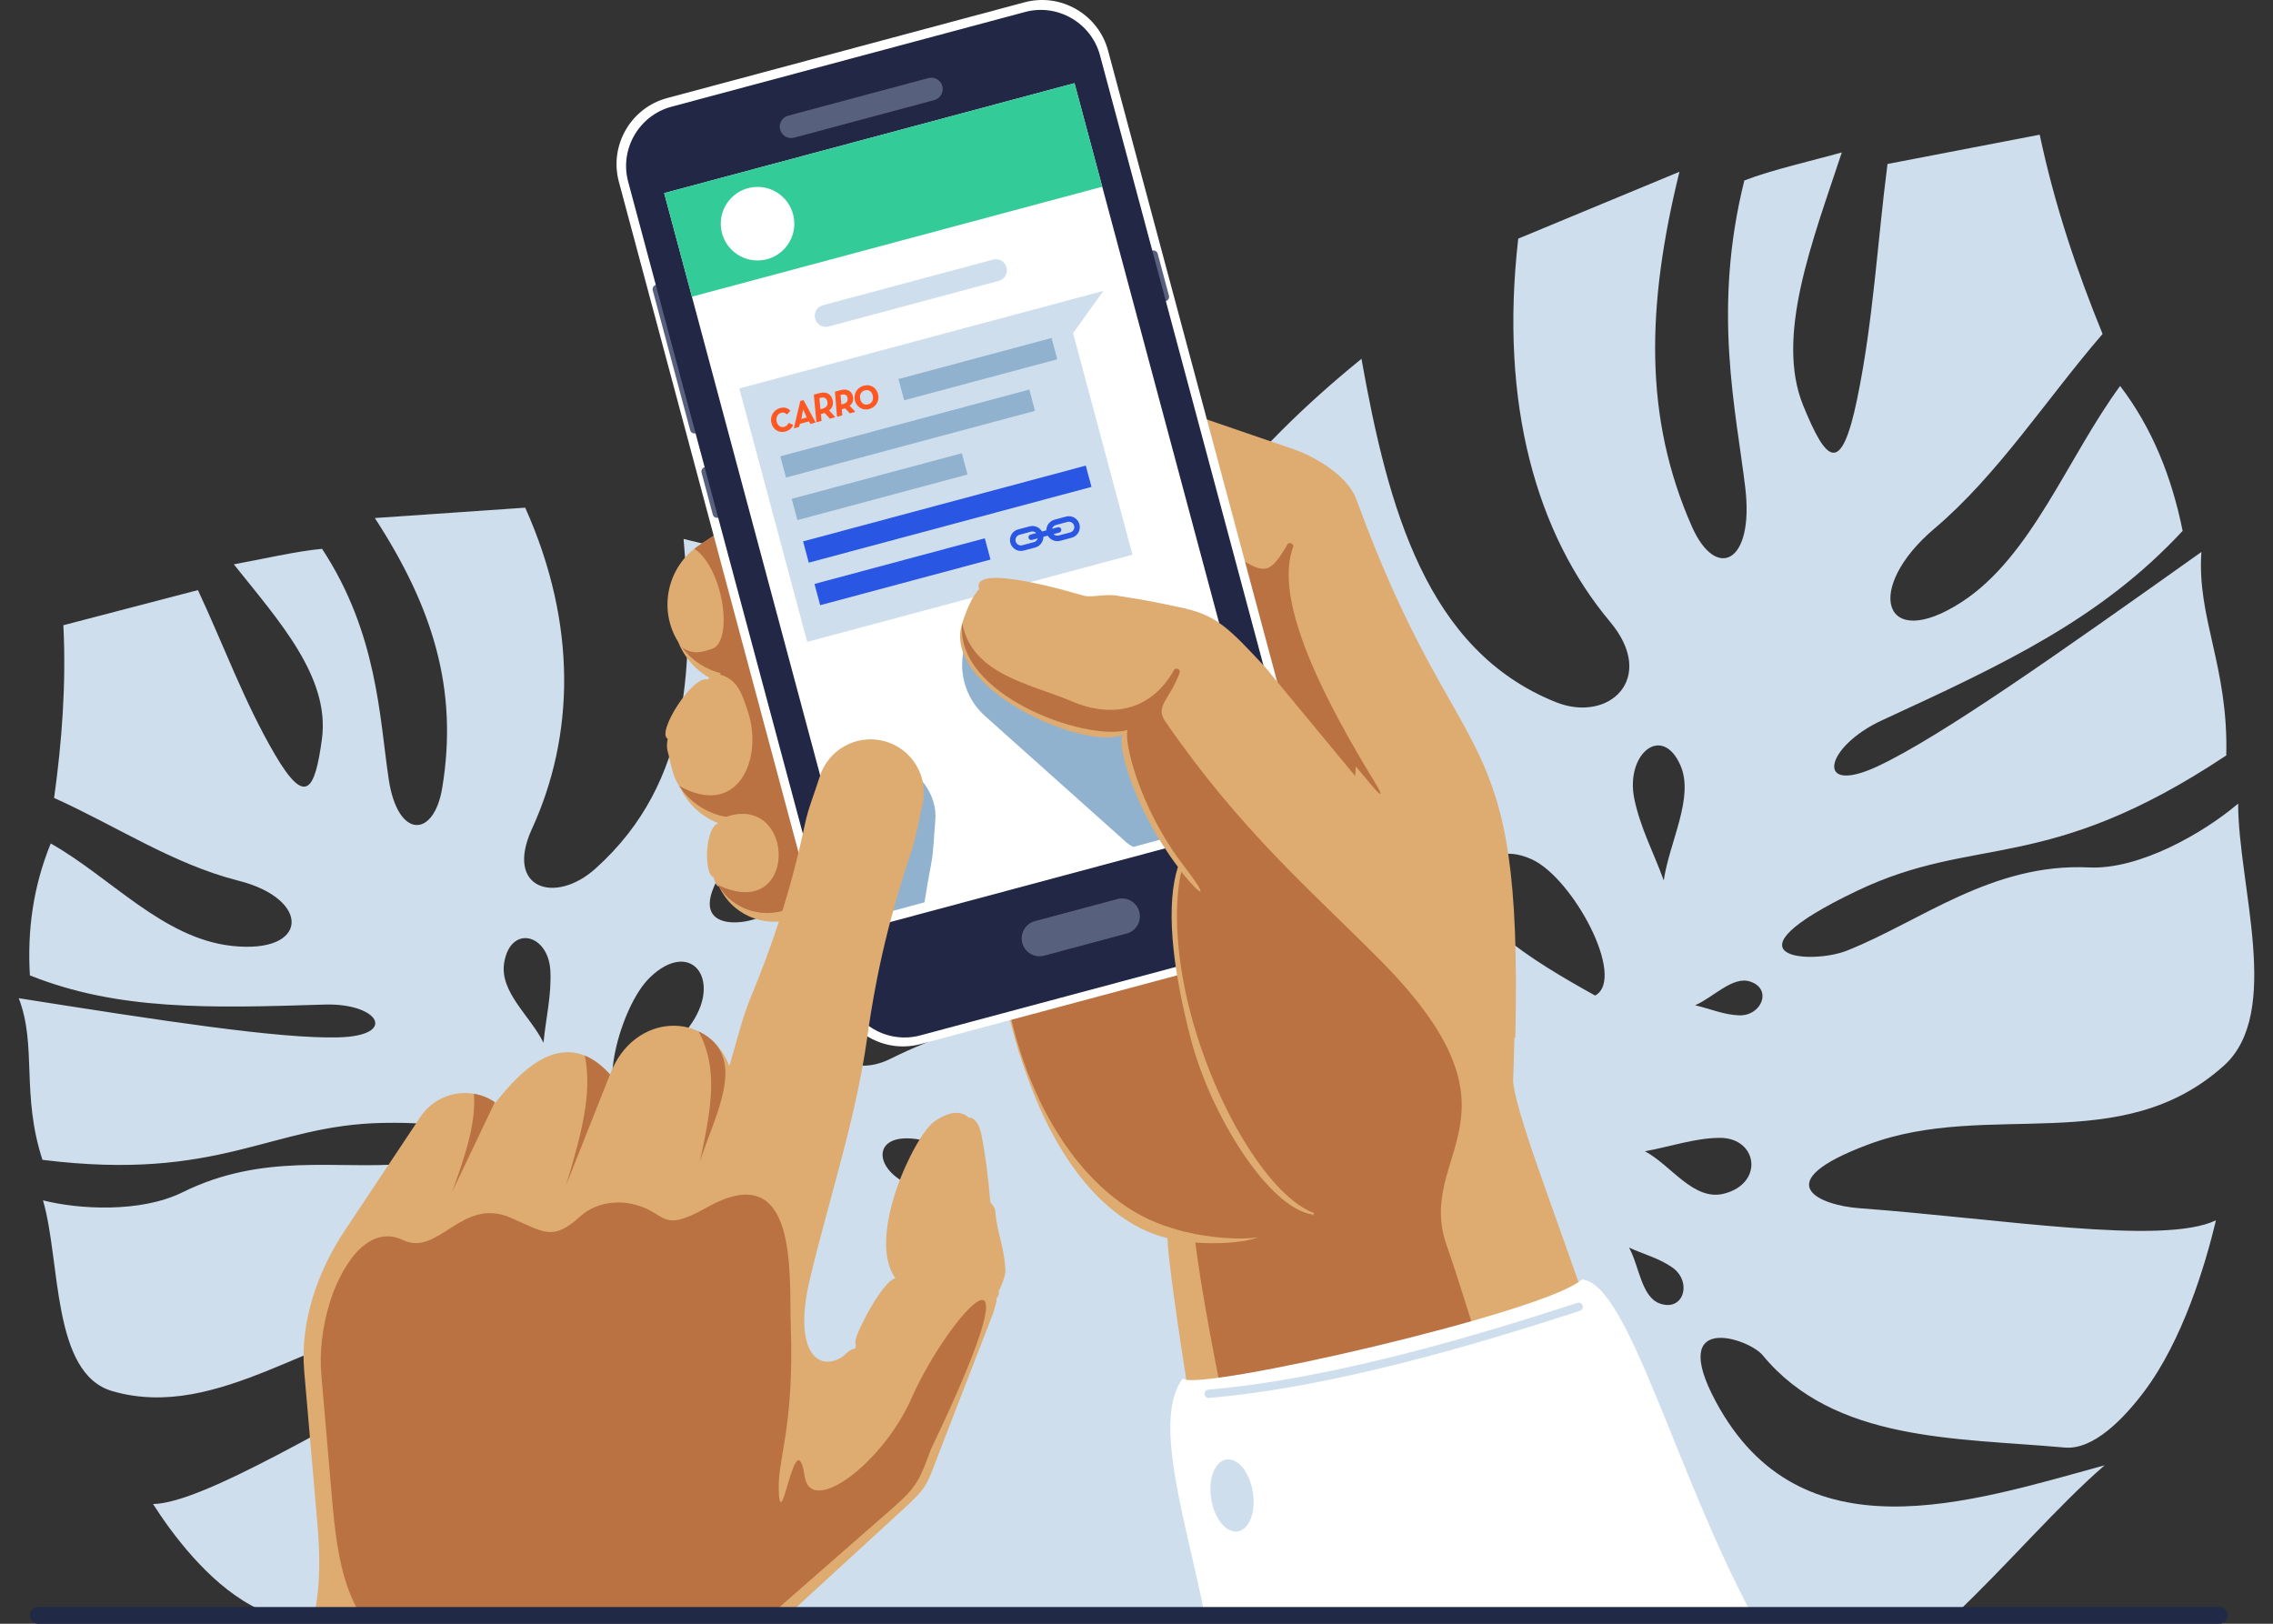 <svg width="112" height="80" viewBox="0 0 112 80" fill="none" xmlns="http://www.w3.org/2000/svg">
<rect x="0" y="0" width="112" height="80" fill="#333333" stroke="none"/>
<g clip-path="url(#clip0_4184_44386)">
<path fill-rule="evenodd" clip-rule="evenodd" d="M53.74 60.348C66.226 60.348 76.348 66.645 76.348 74.413C76.348 76.24 75.787 77.986 74.769 79.588H32.711C31.692 77.986 31.133 76.24 31.133 74.413C31.133 66.645 41.254 60.348 53.74 60.348V60.348Z" fill="#CFDEED"/>
<path fill-rule="evenodd" clip-rule="evenodd" d="M100.505 6.636C98.005 7.118 95.506 7.598 93.005 8.079C92.507 11.935 92.304 15.817 91.511 19.651C90.716 23.489 89.991 22.775 88.852 19.983C87.461 16.573 89.3 11.91 90.754 7.509C89.346 7.906 87.29 8.37 85.951 8.892C84.358 15.252 85.545 20.237 85.997 24.034C86.44 27.761 84.552 28.632 83.363 25.935C81 20.575 81.122 15.101 82.753 8.463C80.106 9.561 77.458 10.659 74.81 11.757C73.87 19.944 75.739 26.348 79.333 30.632C81.669 33.417 79.284 35.649 76.655 34.591C70.29 32.035 68.397 25.036 67.085 17.679C64.333 19.915 61.809 22.365 59.668 25.171C57.489 28.025 64.32 33.019 70.08 37.991C73.262 40.739 69.384 41.962 68.415 41.63C63.125 39.817 58.894 40.251 54.694 31.537C51.334 36.898 50.812 40.993 50.307 45.967C49.985 49.134 60.273 46.706 65.148 47.995C68.737 48.944 67.495 53.487 64.247 53.303C59.074 53.006 52.56 55.214 49.532 48.962C48.381 52.727 47.433 56.367 49.246 62.489C50.394 66.365 58.16 63.56 63.676 58.996C66.476 56.678 67.013 59.533 64.761 61.55C60.246 65.596 55.655 69.042 50.582 69.971C51.254 72.111 52.056 73.161 55.609 71.027C57.919 69.64 59.452 70.879 60.991 71.287C66.552 72.761 71.135 69.86 73.188 65.43C74.771 62.015 75.754 62.665 74.203 66.025C71.773 71.291 71.15 75.986 71.742 79.606H79.177C78.672 77.925 78.502 75.913 78.653 73.577C78.763 71.887 79.871 71.384 80.513 73.445C81.32 76.037 82.174 78.061 83.064 79.606H96.269C98.869 77.156 101.407 74.176 103.705 72.194C97.034 74.017 88.717 76.83 84.544 69.053C82.152 64.598 86.173 65.945 86.847 66.763C90.386 71.057 96.406 70.838 101.738 71.319C103.147 71.446 104.636 69.91 105.654 68.556C107.549 66.035 108.657 62.352 109.19 60.123C106.571 61.378 98.563 60.041 91.62 59.528C89.673 59.385 86.969 58.285 92.077 56.381C97.989 54.178 104.515 57.074 109.586 52.498C112.469 49.896 110.282 43.593 110.283 39.593C108.574 41.045 105.413 42.856 102.938 42.738C98.151 42.508 94.644 45.391 91.005 46.837C89.222 47.544 84.544 47.211 91.52 43.883C97.389 41.083 100.81 43.124 109.697 37.22C109.809 32.838 108.243 30.453 108.472 27.196C101.467 32.171 95.642 36.29 92.528 37.75C89.383 39.225 89.89 36.799 92.741 35.485C98.76 32.713 103.528 30.486 107.548 26.155C107.012 23.506 106.052 21.09 104.467 19.016C101.863 22.565 100.103 27.433 96.654 29.665C92.766 32.182 91.813 29.008 95.313 26.046C98.446 23.395 100.841 19.652 103.603 16.454C102.346 13.375 101.25 10.157 100.505 6.636V6.636ZM77.051 63.108C77.408 64.131 77.295 65.673 78.122 66.178C79.205 66.841 79.828 65.411 78.973 64.515C78.413 63.928 77.691 63.577 77.051 63.108V63.108ZM80.27 61.467C80.774 62.385 80.876 63.894 81.781 64.221C82.966 64.647 83.394 63.147 82.406 62.449C81.759 61.993 80.983 61.795 80.27 61.467ZM81.053 56.721C82.356 57.417 83.455 59.199 84.961 58.807C86.934 58.297 86.607 56.058 84.745 56.061C83.525 56.064 82.283 56.502 81.053 56.721ZM83.525 49.528C84.427 49.138 85.374 48.082 86.23 48.358C87.352 48.719 86.805 50.075 85.67 50.025C84.928 49.992 84.241 49.694 83.525 49.528ZM74.975 55.794C73.726 55.133 72.37 53.642 71.232 53.812C69.743 54.036 70.583 55.817 72.111 55.981C73.113 56.088 74.02 55.855 74.975 55.794ZM78.599 49.051C80.153 48.194 77.512 43.261 75.473 42.336C72.802 41.123 71.782 44.238 73.969 46.049C75.401 47.234 77.002 48.159 78.599 49.051V49.051ZM81.98 43.379C82.254 41.488 83.495 39.288 82.801 37.706C81.892 35.637 80.076 37.16 80.529 39.357C80.826 40.795 81.497 42.039 81.98 43.379V43.379Z" fill="#CFDEED"/>
<path fill-rule="evenodd" clip-rule="evenodd" d="M3.122 30.804C5.332 30.227 7.543 29.651 9.753 29.074C11.018 31.775 12.04 34.605 13.549 37.178C15.061 39.754 15.515 38.948 15.86 36.431C16.284 33.357 13.711 30.555 11.522 27.804C12.796 27.574 14.628 27.151 15.87 27.041C18.608 31.205 18.701 35.382 19.154 38.394C19.597 41.351 21.378 41.296 21.788 38.831C22.603 33.932 21.299 29.881 18.47 25.523C20.939 25.352 23.409 25.182 25.879 25.012C28.468 30.789 28.297 36.285 26.211 40.838C24.856 43.798 27.353 44.575 29.336 42.8C34.134 38.501 34.192 32.553 33.683 26.553C36.491 27.197 39.154 28.084 41.572 29.383C44.033 30.705 39.376 37.003 35.617 42.883C33.541 46.132 37.074 45.595 37.817 44.983C41.874 41.644 45.531 40.384 47.156 32.286C51.161 35.043 52.499 37.912 54.015 41.448C54.982 43.697 45.787 45.733 41.964 48.525C39.151 50.579 41.193 53.517 43.888 52.16C48.178 50.002 54.147 49.214 55.325 43.4C57.12 45.787 58.717 48.157 58.533 53.421C58.417 56.752 51.263 57.56 45.617 56.21C42.75 55.523 42.925 57.862 45.264 58.529C49.954 59.867 54.575 60.727 59.048 59.522C58.953 61.377 58.508 62.462 55.047 62.195C52.799 62.023 51.781 63.524 50.574 64.407C46.215 67.593 41.719 67.137 39.019 64.591C36.937 62.627 36.252 63.48 38.295 65.415C43.498 70.344 44.352 75.93 42.515 79.606H36.707C37.362 77.6 37.178 75.309 36.205 72.737C35.741 71.513 34.698 71.552 34.61 73.333C34.481 75.945 34.129 78.001 33.601 79.606H21.578C25.554 78.399 29.095 76.284 30.253 71.555C31.289 67.324 28.198 69.839 27.811 70.704C25.798 75.189 20.779 77.285 16.431 79.606H13.475C13.083 79.458 12.707 79.276 12.369 79.091C10.22 77.913 8.479 75.57 7.541 74.102C10.022 74.06 16.471 70.059 22.205 67.075C23.814 66.238 25.848 64.402 21.13 64.89C15.669 65.454 10.809 70.067 5.536 68.54C2.538 67.674 2.997 62.135 2.118 59.14C3.876 59.589 6.934 59.76 8.991 58.744C12.972 56.778 16.557 57.623 19.939 57.343C21.594 57.205 25.462 55.203 18.858 55.325C13.302 55.427 10.868 58.236 2.092 57.144C1.036 53.905 1.83 51.534 0.924 49.181C7.912 50.281 13.722 51.183 16.664 51.11C19.635 51.036 18.676 49.41 15.987 49.494C10.311 49.673 5.807 49.791 1.473 48.056C1.342 45.872 1.623 43.703 2.5 41.556C5.473 43.239 8.022 46.224 11.415 46.602C15.242 47.03 15.349 44.297 11.75 43.391C8.532 42.578 5.694 40.673 2.666 39.314C3.05 36.539 3.267 33.719 3.122 30.804V30.804ZM35.257 64.298C35.182 65.198 35.614 66.311 35.028 66.999C34.263 67.9 33.424 67.064 33.947 66.072C34.29 65.422 34.821 64.889 35.257 64.298ZM32.187 64.276C31.964 65.151 32.209 66.32 31.519 66.903C30.615 67.666 29.924 66.703 30.604 65.81C31.049 65.226 31.66 64.788 32.187 64.276ZM30.486 61.016C29.542 62.024 29.008 63.77 27.654 64.042C25.881 64.398 25.666 62.599 27.234 61.905C28.261 61.45 29.403 61.312 30.486 61.016ZM26.828 56.556C25.983 56.602 24.954 56.165 24.293 56.693C23.427 57.384 24.187 58.193 25.13 57.731C25.747 57.43 26.262 56.948 26.828 56.556V56.556ZM35.402 58.043C36.307 57.083 37.122 55.457 38.118 55.159C39.42 54.769 39.105 56.416 37.854 57.111C37.034 57.567 36.219 57.733 35.402 58.043ZM30.871 54.354C29.374 54.294 30.514 49.611 32.029 48.154C34.012 46.248 35.554 48.197 34.11 50.372C33.165 51.797 32.019 53.087 30.871 54.354V54.354ZM26.78 51.374C26.135 50.06 24.606 48.878 24.843 47.433C25.155 45.545 27.017 46.005 27.118 47.818C27.185 49.008 26.893 50.188 26.78 51.374V51.374Z" fill="#CEDEEC"/>
<path d="M35.164 43.222L35.163 43.22C34.675 43.101 34.724 40.773 35.395 40.559C34.742 40.305 34.158 39.853 33.745 39.221C33.664 39.098 33.599 38.969 33.545 38.837C33.516 38.797 33.488 38.757 33.46 38.715C33.113 38.185 33.054 37.573 32.895 37.003C32.849 36.841 32.854 36.635 32.901 36.403C32.325 36.086 34.136 33.273 34.846 33.478C34.888 33.451 34.928 33.424 34.969 33.399C34.49 33.134 34.066 32.752 33.746 32.261C33.614 32.06 33.506 31.849 33.42 31.634C32.414 30.022 32.877 27.894 34.474 26.849L47.824 18.105C48.764 17.489 49.891 17.385 50.878 17.723V17.722L63.797 22.152C64.545 22.408 66.367 23.325 66.834 24.607C71.985 38.708 75.043 34.912 74.665 51.119L74.618 51.131C74.604 51.818 74.585 52.539 74.557 53.304C74.795 55.383 77.328 61.451 79.637 68.671H58.561C57.981 64.995 57.552 61.941 57.525 61.001C54.474 60.269 52.069 57.103 50.642 53.099C50.019 51.451 49.564 49.65 49.3 47.808C48.323 47.076 47.576 45.924 47.184 44.751C46.877 44.009 46.706 43.238 46.706 42.538C46.706 41.428 46.902 40.642 47.255 39.948L39.565 44.986C38.922 45.406 38.157 45.503 37.448 45.332C36.737 45.162 36.082 44.728 35.662 44.086C35.573 43.956 35.496 43.823 35.434 43.689C35.307 43.658 35.217 43.477 35.164 43.222V43.222Z" fill="#DEAB71"/>
<path d="M39.329 44.527C38.033 45.375 36.297 45.011 35.45 43.716C35.424 43.679 35.401 43.64 35.378 43.601C39.354 45.512 39.249 39.053 35.769 40.245C34.856 40.079 34.009 39.553 33.46 38.716C36.327 40.339 37.615 37.432 36.865 35.099C36.508 33.986 36.278 33.471 35.455 33.224L35.53 33.175C34.782 32.986 34.095 32.55 33.6 31.897C34.162 32.271 34.582 32.136 35.079 31.971C36.157 31.613 35.652 28.012 34.216 27.035C34.299 26.97 34.385 26.909 34.474 26.849L37.238 25.04C40.488 26.215 43.442 29.698 44.676 34.308C45.277 36.549 45.393 38.761 45.098 40.748L39.329 44.527V44.527Z" fill="#BA7243"/>
<path fill-rule="evenodd" clip-rule="evenodd" d="M52.995 26.58C47.137 28.151 43.658 34.175 45.228 40.033C46.798 45.892 52.822 49.37 58.68 47.799C63.395 46.537 66.568 42.387 66.808 37.763C67.093 38.112 67.391 38.452 67.652 38.767C68.077 39.282 68.147 39.203 67.798 38.635C64.053 32.544 62.986 28.972 63.712 26.968C63.783 26.773 63.486 26.666 63.414 26.861C62.43 28.593 62.145 28.065 60.745 27.365C58.427 26.207 55.694 25.857 52.995 26.58V26.58Z" fill="#BA7243"/>
<path d="M57.359 60.381C53.369 59.008 50.212 54.105 49.404 47.885C47.878 46.804 46.882 45.025 46.882 43.013C46.882 41.649 47.34 40.393 48.11 39.388L42.629 42.978L47.413 30.702L58.168 35.161L65.522 51.029C68.67 57.826 64.664 62.897 57.359 60.381Z" fill="#BA7243"/>
<path fill-rule="evenodd" clip-rule="evenodd" d="M32.869 4.833L50.481 0.114C52.266 -0.365 54.12 0.705 54.599 2.492L65.347 42.605C65.825 44.392 64.755 46.244 62.969 46.723L45.358 51.442C43.572 51.92 41.719 50.851 41.241 49.064L30.493 8.951C30.014 7.165 31.084 5.311 32.869 4.833V4.833Z" fill="white"/>
<path d="M56.627 12.612C56.595 12.497 56.664 12.378 56.78 12.348C56.895 12.316 57.014 12.385 57.044 12.5L57.599 14.569C57.63 14.685 57.561 14.803 57.447 14.835C57.331 14.865 57.213 14.797 57.181 14.681L56.627 12.612V12.612ZM34.568 23.285C34.538 23.169 34.606 23.051 34.721 23.019C34.837 22.989 34.955 23.057 34.986 23.173L35.54 25.242C35.572 25.357 35.504 25.476 35.388 25.506C35.272 25.538 35.154 25.469 35.123 25.354L34.568 23.285V23.285ZM32.163 14.303C32.131 14.188 32.199 14.069 32.315 14.039C32.431 14.008 32.549 14.077 32.58 14.191L34.426 21.084C34.457 21.2 34.389 21.318 34.274 21.349C34.158 21.38 34.04 21.312 34.008 21.196L32.163 14.303V14.303Z" fill="#57607D"/>
<path fill-rule="evenodd" clip-rule="evenodd" d="M33.084 5.258L50.507 0.591C52.109 0.161 53.771 1.122 54.201 2.724L64.899 42.651C65.329 44.253 64.369 45.916 62.767 46.346L45.345 51.013C43.742 51.443 42.08 50.482 41.651 48.88L30.952 8.953C30.523 7.351 31.482 5.689 33.084 5.258V5.258Z" fill="#212744"/>
<path fill-rule="evenodd" clip-rule="evenodd" d="M51.45 47.084C50.981 47.209 50.498 46.931 50.372 46.461C50.247 45.992 50.526 45.509 50.995 45.383L55.059 44.295C55.529 44.169 56.011 44.447 56.136 44.917C56.263 45.386 55.984 45.869 55.515 45.995L51.45 47.084Z" fill="#57607D"/>
<path fill-rule="evenodd" clip-rule="evenodd" d="M32.727 9.515L52.945 4.098L62.669 40.388L42.451 45.806L32.727 9.515Z" fill="white"/>
<path fill-rule="evenodd" clip-rule="evenodd" d="M60.716 34.594L62.173 40.03L55.836 41.727C55.701 41.655 55.594 41.586 55.52 41.52L48.538 35.279C47.143 34.032 47.023 31.89 48.271 30.495C49.462 29.163 51.47 28.993 52.862 30.068L59.099 34.137L60.716 34.594V34.594Z" fill="#90B2CF"/>
<path fill-rule="evenodd" clip-rule="evenodd" d="M39.127 6.783C38.828 6.863 38.52 6.684 38.44 6.385C38.359 6.087 38.538 5.779 38.837 5.699L45.745 3.847C46.044 3.767 46.354 3.945 46.433 4.244C46.514 4.543 46.335 4.851 46.036 4.932L39.127 6.783Z" fill="#57607D"/>
<path fill-rule="evenodd" clip-rule="evenodd" d="M36.429 19.139L51.356 15.139L52.455 14.845L54.371 14.331L52.875 16.412L55.801 27.331L39.775 31.625L36.429 19.139Z" fill="#CFDEED"/>
<path d="M38.448 22.481L50.718 19.193L50.999 20.242L38.729 23.529L38.448 22.481Z" fill="#90B2CF"/>
<path d="M52.098 17.701L44.552 19.722L44.272 18.674L51.816 16.653L52.098 17.701Z" fill="#90B2CF"/>
<path d="M39.009 24.577L47.394 22.33L47.674 23.379L39.291 25.625L39.009 24.577Z" fill="#90B2CF"/>
<path d="M39.571 26.673L53.501 22.94L53.782 23.989L39.852 27.721L39.571 26.673Z" fill="#2956E2"/>
<path d="M40.133 28.77L48.525 26.52L48.807 27.569L40.414 29.817L40.133 28.77Z" fill="#2956E2"/>
<path d="M50.164 26.085L50.735 25.933C50.878 25.894 51.024 25.918 51.143 25.987C51.225 26.035 51.294 26.103 51.342 26.187L51.559 26.129C51.559 26.031 51.585 25.937 51.632 25.855C51.702 25.737 51.816 25.642 51.959 25.605L52.529 25.451C52.672 25.413 52.818 25.436 52.938 25.505C53.057 25.576 53.151 25.689 53.189 25.832C53.228 25.976 53.204 26.121 53.135 26.241C53.066 26.36 52.951 26.455 52.808 26.492L52.238 26.646C52.095 26.683 51.949 26.66 51.83 26.59C51.748 26.544 51.678 26.475 51.63 26.39L51.412 26.448C51.412 26.546 51.387 26.64 51.339 26.721C51.27 26.842 51.156 26.935 51.014 26.974L50.443 27.126C50.3 27.165 50.154 27.141 50.034 27.072C49.915 27.003 49.822 26.888 49.783 26.745C49.745 26.603 49.769 26.457 49.837 26.336C49.906 26.217 50.022 26.124 50.164 26.085V26.085ZM50.846 26.601C50.775 26.619 50.699 26.577 50.681 26.505C50.662 26.432 50.704 26.358 50.776 26.339L51.062 26.262C51.045 26.246 51.026 26.232 51.007 26.221C50.948 26.187 50.875 26.175 50.805 26.194L50.234 26.348C50.162 26.367 50.106 26.413 50.072 26.471C50.038 26.531 50.027 26.604 50.045 26.675C50.064 26.746 50.111 26.803 50.17 26.837C50.229 26.871 50.302 26.883 50.372 26.865L50.943 26.711C51.014 26.692 51.072 26.646 51.105 26.587C51.117 26.568 51.126 26.546 51.132 26.524L50.846 26.601V26.601ZM51.841 26.053L52.125 25.977C52.198 25.958 52.272 26.001 52.291 26.072C52.311 26.145 52.269 26.22 52.196 26.24L51.91 26.315C51.927 26.331 51.945 26.345 51.964 26.357C52.025 26.39 52.096 26.402 52.168 26.383L52.738 26.231C52.809 26.212 52.866 26.165 52.9 26.106C52.935 26.047 52.946 25.974 52.928 25.903C52.909 25.831 52.862 25.774 52.803 25.74C52.743 25.706 52.671 25.694 52.599 25.714L52.03 25.866C51.958 25.885 51.901 25.932 51.867 25.991C51.856 26.011 51.847 26.031 51.841 26.053V26.053Z" fill="#2956E2"/>
<path fill-rule="evenodd" clip-rule="evenodd" d="M38.929 20.214C38.778 20.084 38.635 20.054 38.435 20.107C38.281 20.149 38.152 20.247 38.072 20.384C37.989 20.525 37.969 20.692 38.013 20.855C38.096 21.168 38.387 21.344 38.687 21.264C38.875 21.214 38.997 21.116 39.075 20.955C39.077 20.948 39.078 20.941 39.076 20.933C39.072 20.927 39.067 20.921 39.061 20.918L38.881 20.843C38.868 20.836 38.853 20.843 38.847 20.857C38.806 20.946 38.734 21.006 38.633 21.033C38.474 21.075 38.321 20.972 38.272 20.787C38.246 20.688 38.252 20.587 38.291 20.505C38.33 20.422 38.401 20.362 38.49 20.338C38.593 20.311 38.681 20.332 38.76 20.404C38.767 20.409 38.773 20.411 38.78 20.411C38.787 20.411 38.793 20.408 38.798 20.403L38.931 20.253C38.936 20.247 38.939 20.24 38.938 20.233C38.938 20.225 38.934 20.219 38.929 20.214V20.214ZM39.487 20.643L39.572 20.161L39.754 20.571L39.487 20.643V20.643ZM40.18 20.794L39.6 19.725C39.596 19.716 39.585 19.712 39.576 19.715L39.448 19.749C39.441 19.751 39.434 19.758 39.432 19.765L39.122 21.072C39.121 21.079 39.122 21.087 39.127 21.092C39.133 21.097 39.14 21.098 39.148 21.097L39.363 21.039C39.369 21.038 39.374 21.031 39.376 21.025L39.418 20.88L39.862 20.762L39.925 20.873C39.93 20.88 39.938 20.884 39.947 20.882L40.167 20.824C40.172 20.821 40.177 20.819 40.18 20.814C40.184 20.808 40.184 20.8 40.18 20.794V20.794ZM42.622 19.231C42.797 19.184 42.949 19.281 42.999 19.472C43.058 19.693 42.969 19.871 42.77 19.924C42.595 19.971 42.443 19.875 42.393 19.683C42.333 19.462 42.423 19.285 42.622 19.231ZM42.998 19.051C42.871 18.978 42.717 18.96 42.566 19.001C42.407 19.043 42.273 19.139 42.192 19.271C42.105 19.412 42.084 19.576 42.13 19.749C42.172 19.903 42.265 20.03 42.393 20.103C42.52 20.177 42.673 20.195 42.823 20.155C42.984 20.112 43.117 20.017 43.199 19.884C43.287 19.744 43.308 19.579 43.262 19.407C43.22 19.252 43.127 19.125 42.998 19.051V19.051ZM41.755 19.584C41.799 19.749 41.727 19.858 41.537 19.908L41.46 19.93C41.46 19.93 41.46 19.93 41.459 19.93C41.459 19.929 41.459 19.929 41.459 19.929L41.418 19.462C41.418 19.461 41.42 19.461 41.42 19.461L41.449 19.453C41.621 19.407 41.719 19.448 41.755 19.584ZM41.866 19.99V19.989C42.017 19.878 42.075 19.705 42.023 19.512C41.988 19.382 41.914 19.286 41.807 19.236C41.703 19.185 41.566 19.182 41.413 19.222L41.158 19.29C41.148 19.294 41.141 19.304 41.142 19.314L41.241 20.508C41.242 20.515 41.245 20.521 41.251 20.525C41.256 20.528 41.264 20.53 41.27 20.528L41.486 20.471C41.496 20.467 41.504 20.457 41.503 20.447L41.48 20.164C41.48 20.162 41.48 20.162 41.48 20.162L41.593 20.132C41.609 20.127 41.625 20.123 41.64 20.118C41.641 20.118 41.641 20.118 41.641 20.118L41.866 20.356C41.872 20.362 41.881 20.365 41.889 20.362L42.114 20.302C42.123 20.299 42.128 20.293 42.13 20.286C42.133 20.278 42.131 20.271 42.125 20.264L41.866 19.99ZM40.523 20.137C40.723 20.084 40.814 19.964 40.761 19.764C40.714 19.593 40.595 19.555 40.416 19.603L40.385 19.612C40.38 19.613 40.376 19.618 40.376 19.625L40.425 20.147C40.426 20.156 40.434 20.161 40.441 20.16L40.523 20.137V20.137ZM41.139 20.562L40.9 20.626C40.895 20.628 40.89 20.626 40.886 20.623L40.644 20.354C40.64 20.35 40.634 20.349 40.63 20.351C40.614 20.356 40.597 20.36 40.58 20.365L40.46 20.398C40.454 20.399 40.45 20.405 40.452 20.411L40.48 20.728C40.48 20.735 40.477 20.741 40.47 20.742L40.242 20.804C40.233 20.806 40.225 20.8 40.225 20.792L40.101 19.454C40.101 19.447 40.104 19.442 40.111 19.439L40.381 19.368C40.707 19.28 40.944 19.399 41.022 19.693C41.073 19.881 41.037 20.082 40.866 20.212C40.86 20.215 40.859 20.225 40.864 20.23L41.146 20.541C41.152 20.549 41.149 20.56 41.139 20.562V20.562Z" fill="#FF5722"/>
<path fill-rule="evenodd" clip-rule="evenodd" d="M32.727 9.515L52.945 4.098L54.312 9.2L34.094 14.617L32.727 9.515Z" fill="#33CC99"/>
<path d="M40.83 16.086C40.541 16.163 40.243 15.992 40.165 15.703C40.088 15.413 40.259 15.115 40.548 15.037L48.933 12.792C49.222 12.714 49.52 12.886 49.597 13.175C49.675 13.464 49.502 13.761 49.213 13.839L40.83 16.086V16.086Z" fill="#CFDEED"/>
<path d="M47.413 30.702C47.655 29.963 47.909 29.394 48.246 29.022C47.781 27.638 53.181 29.295 53.424 29.354C53.79 29.445 54.498 29.257 55 29.341C56.173 29.54 56.245 29.514 58.25 29.946C59.934 30.31 60.551 30.944 62.333 32.862L71.609 44.081C72.797 45.589 72.539 47.773 71.033 48.961C70.824 49.126 70.604 49.261 70.374 49.371C70.473 50.647 69.86 51.928 68.684 52.625C68.045 53.005 67.335 53.154 66.646 53.1C67.502 57.14 66.69 60.095 64.693 59.839C62.554 59.565 59.676 54.994 58.686 51.222C57.696 47.451 57.464 44.521 58.041 42.712C55.862 39.818 55.005 36.643 55.325 36.206C53.409 37.013 46.366 33.886 47.413 30.702V30.702Z" fill="#DEAB71"/>
<path d="M47.413 30.702C47.883 33.246 50.804 33.697 52.788 34.545C54.856 35.429 56.742 34.957 57.829 33.045C57.898 32.851 58.194 32.958 58.123 33.152C57.645 34.472 56.891 34.779 57.42 35.547C61.138 40.945 64.625 43.895 67.998 47.294C75.718 55.077 69.655 56.783 71.294 61.395C71.777 62.755 72.651 65.561 73.6 68.671H60.193C59.368 64.506 58.734 60.842 58.779 59.488C60.764 59.615 62.748 59.742 64.733 59.87C64.737 59.835 64.741 59.8 64.743 59.765C62.676 59.001 60.087 54.956 58.773 50.319C57.966 47.467 57.799 44.713 58.207 42.952C59.225 44.214 59.65 44.371 58.341 42.671C56.084 39.744 55.362 36.417 55.563 35.969C53.443 36.541 47.028 34.215 47.413 30.702V30.702Z" fill="#BA7243"/>
<path fill-rule="evenodd" clip-rule="evenodd" d="M45.555 44.457L42.706 45.221L41.148 39.41C41.164 39.323 41.181 39.236 41.196 39.15C41.401 37.927 42.566 37.195 43.869 37.501C45.225 37.819 46.217 39.139 46.085 40.45C46.017 41.154 46.014 41.874 45.883 42.559C45.76 43.205 45.651 43.833 45.555 44.457V44.457Z" fill="#90B2CF"/>
<path fill-rule="evenodd" clip-rule="evenodd" d="M24.416 54.329C23.225 53.481 21.539 53.789 20.716 55.028L16.981 60.64C15.665 62.616 14.778 65.115 14.988 67.543L15.643 75.112C15.77 76.588 15.797 78.138 15.474 79.588H38.804L44.414 74.442C45.724 73.24 45.636 73.225 46.278 71.563L48.758 65.161C48.865 64.885 48.979 64.614 49.047 64.315C49.07 64.216 49.136 64.05 49.091 63.973C49.185 63.894 49.26 63.727 49.207 63.62C49.269 63.509 49.6 62.797 49.535 62.521C49.468 61.324 49.123 60.769 49.036 59.619C49.022 59.441 48.799 59.301 48.789 59.165C48.729 58.335 48.566 56.915 48.352 55.876C48.264 55.45 48.046 55.052 47.732 55.064C47.365 54.734 46.84 54.712 46.046 55.251C45.086 55.899 42.656 60.938 44.119 62.975C43.474 63.135 42.219 65.586 42.157 66.031C42.128 66.255 42.242 66.431 42.071 66.457C41.864 66.487 41.627 66.776 41.478 66.867C40.196 67.641 39.104 66.401 39.901 63.044C40.845 59.064 42.168 55.155 42.734 51.102C43.213 47.673 43.899 44.974 44.908 41.94C45.153 41.203 45.267 40.428 45.447 39.672C45.789 38.263 44.924 36.843 43.516 36.501C42.16 36.172 40.796 36.96 40.389 38.274C40.147 39.048 39.83 39.802 39.663 40.596C38.925 44.11 37.964 46.782 36.99 49.143C36.541 50.232 36.287 51.393 35.935 52.517C34.876 49.758 31.207 49.868 30.058 52.937C27.904 50.552 25.806 52.542 24.416 54.329V54.329Z" fill="#DEAB71"/>
<path fill-rule="evenodd" clip-rule="evenodd" d="M34.427 50.817C35.387 52.64 35.077 54.482 34.488 57.236C35.168 55.02 36.966 52.039 34.427 50.817ZM16.236 64.223C15.893 65.369 15.732 66.572 15.836 67.77L16.38 74.058C16.59 76.487 16.929 78.202 17.784 79.588H37.944L44.04 74.252C45.222 73.219 45.337 72.832 45.877 71.389C51.612 59.418 46.746 64.739 44.908 68.902C43.503 72.086 39.957 74.745 39.649 72.742C39.217 69.93 38.495 75.626 38.376 73.536C38.281 71.867 39.145 70.477 38.964 65.277C38.877 62.81 39.361 56.942 34.845 59.483C32.529 60.787 32.878 59.776 31.324 59.36C30.333 59.094 29.287 59.296 28.583 59.937C27.219 61.177 26.787 60.693 25.143 59.988C22.746 58.962 21.609 61.927 19.86 61.099C18.033 60.232 16.723 62.601 16.236 64.223V64.223ZM24.381 54.305C24.062 54.086 23.712 53.949 23.352 53.889C23.456 55.302 22.979 56.781 22.291 58.698L24.381 54.305ZM30.058 52.937C29.64 52.474 29.227 52.177 28.818 52.01C29.185 53.851 28.681 55.766 27.896 58.385C28.617 56.569 29.337 54.753 30.058 52.937Z" fill="#BA7243"/>
<path fill-rule="evenodd" clip-rule="evenodd" d="M58.725 61.206C58.642 61.042 58.559 60.879 58.475 60.714C59.631 60.978 61.075 61.101 61.988 60.963C61.238 61.241 59.922 61.309 58.725 61.206Z" fill="#DEAB71"/>
<path fill-rule="evenodd" clip-rule="evenodd" d="M59.365 79.588C58.459 74.983 56.751 69.958 58.279 67.921C58.964 68.59 76.158 64.668 77.944 63.041C80.218 63.195 82.494 72.391 86.346 79.588H59.365V79.588Z" fill="white"/>
<path d="M59.577 68.876C59.462 68.886 59.363 68.802 59.353 68.689C59.343 68.575 59.427 68.475 59.541 68.466C62.573 68.204 65.855 67.547 69.008 66.749C72.166 65.952 75.197 65.013 77.724 64.191C77.832 64.156 77.949 64.216 77.984 64.324C78.018 64.431 77.959 64.548 77.85 64.583C75.317 65.408 72.278 66.348 69.109 67.149C65.935 67.952 62.632 68.613 59.577 68.876V68.876Z" fill="#CFDEED"/>
<path d="M60.988 75.453C61.555 75.362 61.889 74.496 61.734 73.517C61.578 72.539 60.992 71.818 60.425 71.908C59.858 71.999 59.524 72.865 59.679 73.844C59.835 74.822 60.421 75.543 60.988 75.453Z" fill="#CFDEED"/>
<path d="M1.878 80C1.65 80 1.466 79.815 1.466 79.588C1.466 79.36 1.65 79.175 1.878 79.175H109.35C109.577 79.175 109.762 79.36 109.762 79.588C109.762 79.815 109.577 80 109.35 80H1.878V80Z" fill="#202945"/>
<path d="M37.327 12.833C38.328 12.833 39.139 12.022 39.139 11.021C39.139 10.021 38.328 9.209 37.327 9.209C36.326 9.209 35.515 10.021 35.515 11.021C35.515 12.022 36.326 12.833 37.327 12.833Z" fill="white"/>
</g>
<defs>
<clipPath id="clip0_4184_44386">
<rect width="110.157" height="80" fill="white" transform="translate(0.921)"/>
</clipPath>
</defs>
</svg>
